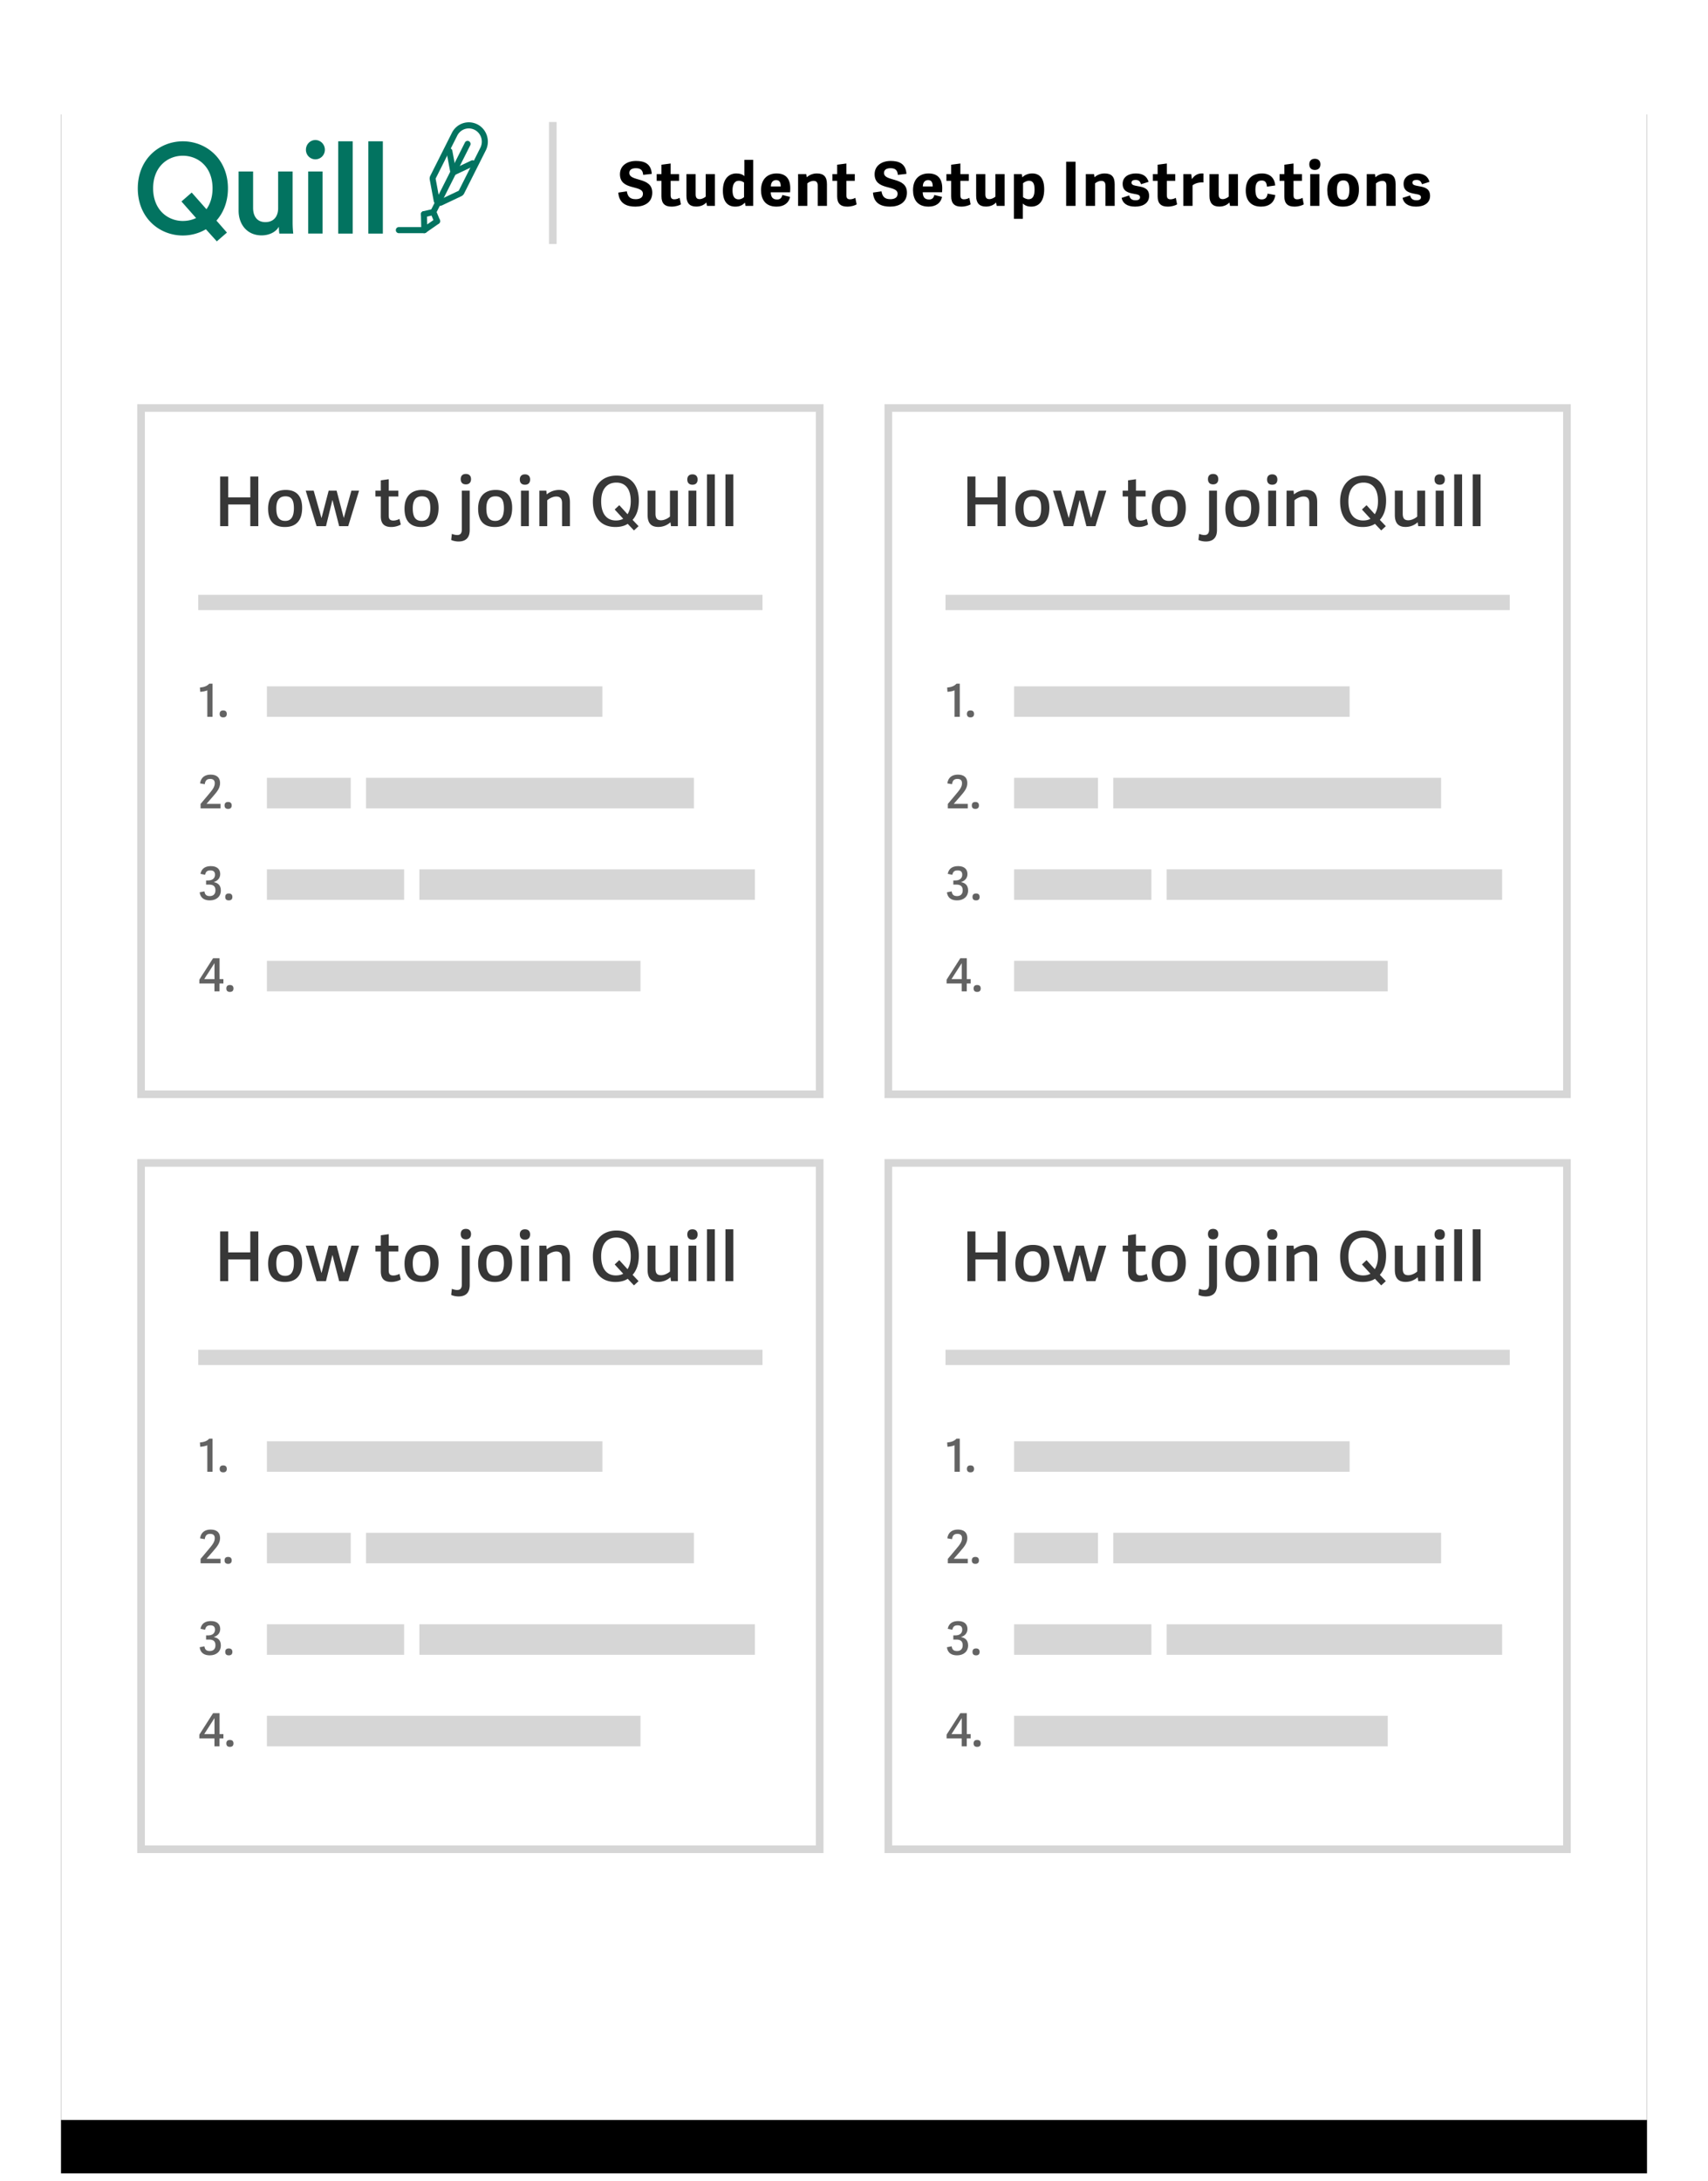 <svg xmlns="http://www.w3.org/2000/svg" xmlns:xlink="http://www.w3.org/1999/xlink" width="224" height="286" viewBox="0 0 224 286">
    <defs>
        <path id="b" d="M8 8h208v270H8z"/>
        <filter id="a" width="112%" height="109.3%" x="-6%" y="-4.3%" filterUnits="objectBoundingBox">
            <feOffset dy="1" in="SourceAlpha" result="shadowOffsetOuter1"/>
            <feGaussianBlur in="shadowOffsetOuter1" result="shadowBlurOuter1" stdDeviation="4"/>
            <feColorMatrix in="shadowBlurOuter1" result="shadowMatrixOuter1" values="0 0 0 0 0 0 0 0 0 0 0 0 0 0 0 0 0 0 0.2 0"/>
            <feMorphology in="SourceAlpha" radius="1" result="shadowSpreadOuter2"/>
            <feOffset dy="3" in="shadowSpreadOuter2" result="shadowOffsetOuter2"/>
            <feGaussianBlur in="shadowOffsetOuter2" result="shadowBlurOuter2" stdDeviation="1.5"/>
            <feColorMatrix in="shadowBlurOuter2" result="shadowMatrixOuter2" values="0 0 0 0 0 0 0 0 0 0 0 0 0 0 0 0 0 0 0.12 0"/>
            <feOffset dy="3" in="SourceAlpha" result="shadowOffsetOuter3"/>
            <feGaussianBlur in="shadowOffsetOuter3" result="shadowBlurOuter3" stdDeviation="2"/>
            <feColorMatrix in="shadowBlurOuter3" result="shadowMatrixOuter3" values="0 0 0 0 0 0 0 0 0 0 0 0 0 0 0 0 0 0 0.14 0"/>
            <feMerge>
                <feMergeNode in="shadowMatrixOuter1"/>
                <feMergeNode in="shadowMatrixOuter2"/>
                <feMergeNode in="shadowMatrixOuter3"/>
            </feMerge>
        </filter>
    </defs>
    <g fill="none" fill-rule="evenodd">
        <path d="M0 0h224v286H0z"/>
        <use fill="#000" filter="url(#a)" xlink:href="#b"/>
        <use fill="#FFF" xlink:href="#b"/>
        <path fill="#636363" fill-rule="nonzero" d="M27.872 94h-.684v-3.474c-.204.114-.732.192-.93.192l-.042-.558c.552-.048.942-.192 1.224-.504h.432V94zm1.872-.378c0 .294-.156.45-.468.45-.312 0-.468-.15-.468-.45 0-.3.156-.456.468-.456.306 0 .468.156.468.456zM27.626 101.578c.774 0 1.236.372 1.236 1.098 0 .642-.33 1.08-.942 1.776l-.828.948v.012h1.83V106h-2.616v-.576l.978-1.164c.582-.69.882-1.05.882-1.56 0-.39-.222-.558-.606-.558-.498 0-.642.282-.708.696l-.612-.108c.108-.816.678-1.152 1.386-1.152zm2.76 4.044c0 .294-.156.45-.468.45-.312 0-.468-.15-.468-.45 0-.3.156-.456.468-.456.306 0 .468.156.468.456zM26.186 117.01l.624-.12c.06.378.204.618.708.618.402 0 .738-.216.738-.762 0-.552-.318-.744-.828-.744h-.402v-.546h.276c.57 0 .894-.294.894-.75 0-.33-.144-.57-.606-.57-.456 0-.606.204-.696.582l-.6-.126c.144-.762.708-1.014 1.368-1.014.792 0 1.218.402 1.218 1.038 0 .618-.444.93-.828 1.044v.018c.57.114.912.444.912 1.098 0 .786-.582 1.296-1.452 1.296-.696 0-1.236-.3-1.326-1.062zm4.29.612c0 .294-.156.45-.468.45-.312 0-.468-.15-.468-.45 0-.3.156-.456.468-.456.306 0 .468.156.468.456zM28.79 130h-.666v-1.032h-1.98v-.498l1.8-2.814h.852v2.742h.504v.57h-.51V130zm-2.004-1.602h1.344v-2.094l-1.344 2.094zm3.834 1.224c0 .294-.156.45-.468.45-.312 0-.468-.15-.468-.45 0-.3.156-.456.468-.456.306 0 .468.156.468.456z"/>
        <path fill="#D6D6D6" d="M35 90h44v4H35z"/>
        <path stroke="#D6D6D6" d="M18.5 53.5h89v90h-89z"/>
        <path fill="#D6D6D6" d="M35 126h49v4H35zM35 114h18v4H35zM55 114h44v4H55zM35 102h11v4H35zM48 102h43v4H48z"/>
        <path fill="#373737" fill-rule="nonzero" d="M33.878 62.484V69h-1.053v-2.844h-2.898V69h-1.053v-6.516h1.053v2.745h2.898v-2.745h1.053zm3.478 6.624c-1.638 0-2.196-1.026-2.196-2.412 0-1.494.774-2.448 2.313-2.448 1.54 0 2.151.963 2.151 2.34 0 1.53-.666 2.52-2.268 2.52zm.054-.801c.711 0 1.134-.468 1.134-1.665 0-1.161-.378-1.557-1.107-1.557-.738 0-1.197.441-1.197 1.575s.36 1.647 1.17 1.647zm5.342.693h-1.233l-1.422-4.653h1.044l1.017 3.582h.009l.936-3.582h1.044l.936 3.564h.009l.99-3.564h1.008L45.668 69H44.48l-.873-3.411h-.018L42.752 69zm9.639-.954l.17.738c-.233.153-.737.324-1.232.324-.918 0-1.386-.414-1.386-1.404v-2.592h-.711v-.765h.71v-1.359l1.036-.144v1.503h1.26v.765h-1.26v2.448c0 .459.117.702.62.702.28 0 .604-.108.793-.216zm2.857 1.062c-1.638 0-2.196-1.026-2.196-2.412 0-1.494.774-2.448 2.313-2.448 1.54 0 2.151.963 2.151 2.34 0 1.53-.666 2.52-2.268 2.52zm.054-.801c.711 0 1.134-.468 1.134-1.665 0-1.161-.378-1.557-1.107-1.557-.738 0-1.197.441-1.197 1.575s.36 1.647 1.17 1.647zm4.833 2.7c-.369 0-.792-.099-.963-.207l.09-.792c.18.072.45.153.702.153.351 0 .603-.171.603-.72v-5.094h1.035v5.157c0 1.062-.567 1.503-1.467 1.503zm1.638-8.172c0 .432-.252.684-.675.684-.432 0-.675-.252-.675-.684 0-.441.243-.684.675-.684.423 0 .675.243.675.684zm3.128 6.273c-1.638 0-2.196-1.026-2.196-2.412 0-1.494.774-2.448 2.313-2.448 1.539 0 2.15.963 2.15 2.34 0 1.53-.665 2.52-2.267 2.52zm.054-.801c.71 0 1.134-.468 1.134-1.665 0-1.161-.378-1.557-1.107-1.557-.738 0-1.197.441-1.197 1.575s.36 1.647 1.17 1.647zm4.405-3.96V69h-1.035v-4.653h1.035zm.162-1.467c0 .441-.243.684-.675.684-.423 0-.675-.243-.675-.684 0-.432.252-.675.675-.675.432 0 .675.243.675.675zm5.225 2.952V69h-1.035v-2.997c0-.585-.216-.891-.765-.891-.468 0-.954.288-1.18.495V69h-1.034v-4.653h.918l.045.486a2.58 2.58 0 0 1 1.61-.585c1.009 0 1.44.531 1.44 1.584zm5.976 3.276c-2.043 0-2.97-1.404-2.97-3.348s1.07-3.393 3.105-3.393c2.034 0 2.925 1.449 2.925 3.258 0 1.08-.261 1.926-.82 2.547l.784.828-.603.558-.82-.864c-.404.27-.962.414-1.601.414zm.045-.855c.342 0 .684-.063.963-.225l-1.116-1.215.603-.567 1.08 1.188c.279-.441.423-.999.423-1.719 0-1.656-.747-2.43-1.89-2.43-1.17 0-1.99.792-1.99 2.457 0 1.692.775 2.511 1.927 2.511zm4.162-.729v-3.177h1.035v2.997c0 .585.18.882.73.882.458 0 .944-.279 1.17-.486v-3.393h1.034V69H88l-.072-.513a2.343 2.343 0 0 1-1.593.612c-.972 0-1.404-.531-1.404-1.575zm6.395-3.177V69H90.29v-4.653h1.035zm.162-1.467c0 .441-.243.684-.675.684-.423 0-.675-.243-.675-.684 0-.432.252-.675.675-.675.432 0 .675.243.675.675zm2.263-.675V69h-1.035v-6.795h1.035zm2.426 0V69H95.14v-6.795h1.035z"/>
        <path fill="#D8D8D8" stroke="#D6D6D6" d="M26.5 78.5h73v1h-73z"/>
        <g>
            <path fill="#636363" fill-rule="nonzero" d="M27.872 193h-.684v-3.474c-.204.114-.732.192-.93.192l-.042-.558c.552-.048.942-.192 1.224-.504h.432V193zm1.872-.378c0 .294-.156.45-.468.45-.312 0-.468-.15-.468-.45 0-.3.156-.456.468-.456.306 0 .468.156.468.456zM27.626 200.578c.774 0 1.236.372 1.236 1.098 0 .642-.33 1.08-.942 1.776l-.828.948v.012h1.83V205h-2.616v-.576l.978-1.164c.582-.69.882-1.05.882-1.56 0-.39-.222-.558-.606-.558-.498 0-.642.282-.708.696l-.612-.108c.108-.816.678-1.152 1.386-1.152zm2.76 4.044c0 .294-.156.45-.468.45-.312 0-.468-.15-.468-.45 0-.3.156-.456.468-.456.306 0 .468.156.468.456zM26.186 216.01l.624-.12c.06.378.204.618.708.618.402 0 .738-.216.738-.762 0-.552-.318-.744-.828-.744h-.402v-.546h.276c.57 0 .894-.294.894-.75 0-.33-.144-.57-.606-.57-.456 0-.606.204-.696.582l-.6-.126c.144-.762.708-1.014 1.368-1.014.792 0 1.218.402 1.218 1.038 0 .618-.444.93-.828 1.044v.018c.57.114.912.444.912 1.098 0 .786-.582 1.296-1.452 1.296-.696 0-1.236-.3-1.326-1.062zm4.29.612c0 .294-.156.45-.468.45-.312 0-.468-.15-.468-.45 0-.3.156-.456.468-.456.306 0 .468.156.468.456zM28.79 229h-.666v-1.032h-1.98v-.498l1.8-2.814h.852v2.742h.504v.57h-.51V229zm-2.004-1.602h1.344v-2.094l-1.344 2.094zm3.834 1.224c0 .294-.156.45-.468.45-.312 0-.468-.15-.468-.45 0-.3.156-.456.468-.456.306 0 .468.156.468.456z"/>
            <path fill="#D6D6D6" d="M35 189h44v4H35z"/>
            <path stroke="#D6D6D6" d="M18.5 152.5h89v90h-89z"/>
            <path fill="#D6D6D6" d="M35 225h49v4H35zM35 213h18v4H35zM55 213h44v4H55zM35 201h11v4H35zM48 201h43v4H48z"/>
            <path fill="#373737" fill-rule="nonzero" d="M33.878 161.484V168h-1.053v-2.844h-2.898V168h-1.053v-6.516h1.053v2.745h2.898v-2.745h1.053zm3.478 6.624c-1.638 0-2.196-1.026-2.196-2.412 0-1.494.774-2.448 2.313-2.448 1.54 0 2.151.963 2.151 2.34 0 1.53-.666 2.52-2.268 2.52zm.054-.801c.711 0 1.134-.468 1.134-1.665 0-1.161-.378-1.557-1.107-1.557-.738 0-1.197.441-1.197 1.575s.36 1.647 1.17 1.647zm5.342.693h-1.233l-1.422-4.653h1.044l1.017 3.582h.009l.936-3.582h1.044l.936 3.564h.009l.99-3.564h1.008L45.668 168H44.48l-.873-3.411h-.018L42.752 168zm9.639-.954l.17.738c-.233.153-.737.324-1.232.324-.918 0-1.386-.414-1.386-1.404v-2.592h-.711v-.765h.71v-1.359l1.036-.144v1.503h1.26v.765h-1.26v2.448c0 .459.117.702.62.702.28 0 .604-.108.793-.216zm2.857 1.062c-1.638 0-2.196-1.026-2.196-2.412 0-1.494.774-2.448 2.313-2.448 1.54 0 2.151.963 2.151 2.34 0 1.53-.666 2.52-2.268 2.52zm.054-.801c.711 0 1.134-.468 1.134-1.665 0-1.161-.378-1.557-1.107-1.557-.738 0-1.197.441-1.197 1.575s.36 1.647 1.17 1.647zm4.833 2.7c-.369 0-.792-.099-.963-.207l.09-.792c.18.072.45.153.702.153.351 0 .603-.171.603-.72v-5.094h1.035v5.157c0 1.062-.567 1.503-1.467 1.503zm1.638-8.172c0 .432-.252.684-.675.684-.432 0-.675-.252-.675-.684 0-.441.243-.684.675-.684.423 0 .675.243.675.684zm3.128 6.273c-1.638 0-2.196-1.026-2.196-2.412 0-1.494.774-2.448 2.313-2.448 1.539 0 2.15.963 2.15 2.34 0 1.53-.665 2.52-2.267 2.52zm.054-.801c.71 0 1.134-.468 1.134-1.665 0-1.161-.378-1.557-1.107-1.557-.738 0-1.197.441-1.197 1.575s.36 1.647 1.17 1.647zm4.405-3.96V168h-1.035v-4.653h1.035zm.162-1.467c0 .441-.243.684-.675.684-.423 0-.675-.243-.675-.684 0-.432.252-.675.675-.675.432 0 .675.243.675.675zm5.225 2.952V168h-1.035v-2.997c0-.585-.216-.891-.765-.891-.468 0-.954.288-1.18.495V168h-1.034v-4.653h.918l.045.486a2.58 2.58 0 0 1 1.61-.585c1.009 0 1.44.531 1.44 1.584zm5.976 3.276c-2.043 0-2.97-1.404-2.97-3.348s1.07-3.393 3.105-3.393c2.034 0 2.925 1.449 2.925 3.258 0 1.08-.261 1.926-.82 2.547l.784.828-.603.558-.82-.864c-.404.27-.962.414-1.601.414zm.045-.855c.342 0 .684-.063.963-.225l-1.116-1.215.603-.567 1.08 1.188c.279-.441.423-.999.423-1.719 0-1.656-.747-2.43-1.89-2.43-1.17 0-1.99.792-1.99 2.457 0 1.692.775 2.511 1.927 2.511zm4.162-.729v-3.177h1.035v2.997c0 .585.18.882.73.882.458 0 .944-.279 1.17-.486v-3.393h1.034V168H88l-.072-.513a2.343 2.343 0 0 1-1.593.612c-.972 0-1.404-.531-1.404-1.575zm6.395-3.177V168H90.29v-4.653h1.035zm.162-1.467c0 .441-.243.684-.675.684-.423 0-.675-.243-.675-.684 0-.432.252-.675.675-.675.432 0 .675.243.675.675zm2.263-.675V168h-1.035v-6.795h1.035zm2.426 0V168H95.14v-6.795h1.035z"/>
            <path fill="#D8D8D8" stroke="#D6D6D6" d="M26.5 177.5h73v1h-73z"/>
        </g>
        <g>
            <path fill="#636363" fill-rule="nonzero" d="M125.872 94h-.684v-3.474c-.204.114-.732.192-.93.192l-.042-.558c.552-.048.942-.192 1.224-.504h.432V94zm1.872-.378c0 .294-.156.45-.468.45-.312 0-.468-.15-.468-.45 0-.3.156-.456.468-.456.306 0 .468.156.468.456zM125.626 101.578c.774 0 1.236.372 1.236 1.098 0 .642-.33 1.08-.942 1.776l-.828.948v.012h1.83V106h-2.616v-.576l.978-1.164c.582-.69.882-1.05.882-1.56 0-.39-.222-.558-.606-.558-.498 0-.642.282-.708.696l-.612-.108c.108-.816.678-1.152 1.386-1.152zm2.76 4.044c0 .294-.156.45-.468.45-.312 0-.468-.15-.468-.45 0-.3.156-.456.468-.456.306 0 .468.156.468.456zM124.186 117.01l.624-.12c.06.378.204.618.708.618.402 0 .738-.216.738-.762 0-.552-.318-.744-.828-.744h-.402v-.546h.276c.57 0 .894-.294.894-.75 0-.33-.144-.57-.606-.57-.456 0-.606.204-.696.582l-.6-.126c.144-.762.708-1.014 1.368-1.014.792 0 1.218.402 1.218 1.038 0 .618-.444.93-.828 1.044v.018c.57.114.912.444.912 1.098 0 .786-.582 1.296-1.452 1.296-.696 0-1.236-.3-1.326-1.062zm4.29.612c0 .294-.156.45-.468.45-.312 0-.468-.15-.468-.45 0-.3.156-.456.468-.456.306 0 .468.156.468.456zM126.79 130h-.666v-1.032h-1.98v-.498l1.8-2.814h.852v2.742h.504v.57h-.51V130zm-2.004-1.602h1.344v-2.094l-1.344 2.094zm3.834 1.224c0 .294-.156.45-.468.45-.312 0-.468-.15-.468-.45 0-.3.156-.456.468-.456.306 0 .468.156.468.456z"/>
            <path fill="#D6D6D6" d="M133 90h44v4h-44z"/>
            <path stroke="#D6D6D6" d="M116.5 53.5h89v90h-89z"/>
            <path fill="#D6D6D6" d="M133 126h49v4h-49zM133 114h18v4h-18zM153 114h44v4h-44zM133 102h11v4h-11zM146 102h43v4h-43z"/>
            <path fill="#373737" fill-rule="nonzero" d="M131.878 62.484V69h-1.053v-2.844h-2.898V69h-1.053v-6.516h1.053v2.745h2.898v-2.745h1.053zm3.478 6.624c-1.638 0-2.196-1.026-2.196-2.412 0-1.494.774-2.448 2.313-2.448 1.54 0 2.151.963 2.151 2.34 0 1.53-.666 2.52-2.268 2.52zm.054-.801c.711 0 1.134-.468 1.134-1.665 0-1.161-.378-1.557-1.107-1.557-.738 0-1.197.441-1.197 1.575s.36 1.647 1.17 1.647zm5.342.693h-1.233l-1.422-4.653h1.044l1.017 3.582h.009l.936-3.582h1.044l.936 3.564h.009l.99-3.564h1.008L143.668 69h-1.188l-.873-3.411h-.018L140.752 69zm9.639-.954l.17.738c-.233.153-.737.324-1.232.324-.918 0-1.386-.414-1.386-1.404v-2.592h-.711v-.765h.71v-1.359l1.036-.144v1.503h1.26v.765h-1.26v2.448c0 .459.117.702.62.702.28 0 .604-.108.793-.216zm2.857 1.062c-1.638 0-2.196-1.026-2.196-2.412 0-1.494.774-2.448 2.313-2.448 1.54 0 2.151.963 2.151 2.34 0 1.53-.666 2.52-2.268 2.52zm.054-.801c.711 0 1.134-.468 1.134-1.665 0-1.161-.378-1.557-1.107-1.557-.738 0-1.197.441-1.197 1.575s.36 1.647 1.17 1.647zm4.833 2.7c-.369 0-.792-.099-.963-.207l.09-.792c.18.072.45.153.702.153.351 0 .603-.171.603-.72v-5.094h1.035v5.157c0 1.062-.567 1.503-1.467 1.503zm1.638-8.172c0 .432-.252.684-.675.684-.432 0-.675-.252-.675-.684 0-.441.243-.684.675-.684.423 0 .675.243.675.684zm3.128 6.273c-1.638 0-2.196-1.026-2.196-2.412 0-1.494.774-2.448 2.313-2.448 1.539 0 2.15.963 2.15 2.34 0 1.53-.665 2.52-2.267 2.52zm.054-.801c.71 0 1.134-.468 1.134-1.665 0-1.161-.378-1.557-1.107-1.557-.738 0-1.197.441-1.197 1.575s.36 1.647 1.17 1.647zm4.405-3.96V69h-1.035v-4.653h1.035zm.162-1.467c0 .441-.243.684-.675.684-.423 0-.675-.243-.675-.684 0-.432.252-.675.675-.675.432 0 .675.243.675.675zm5.225 2.952V69h-1.035v-2.997c0-.585-.216-.891-.765-.891-.468 0-.954.288-1.18.495V69h-1.034v-4.653h.918l.045.486a2.58 2.58 0 0 1 1.61-.585c1.009 0 1.44.531 1.44 1.584zm5.976 3.276c-2.043 0-2.97-1.404-2.97-3.348s1.07-3.393 3.105-3.393c2.034 0 2.925 1.449 2.925 3.258 0 1.08-.261 1.926-.82 2.547l.784.828-.603.558-.82-.864c-.404.27-.962.414-1.601.414zm.045-.855c.342 0 .684-.063.963-.225l-1.116-1.215.603-.567 1.08 1.188c.279-.441.423-.999.423-1.719 0-1.656-.747-2.43-1.89-2.43-1.17 0-1.99.792-1.99 2.457 0 1.692.775 2.511 1.927 2.511zm4.162-.729v-3.177h1.035v2.997c0 .585.18.882.73.882.458 0 .944-.279 1.17-.486v-3.393h1.034V69h-.9l-.072-.513a2.343 2.343 0 0 1-1.593.612c-.972 0-1.404-.531-1.404-1.575zm6.395-3.177V69h-1.035v-4.653h1.035zm.162-1.467c0 .441-.243.684-.675.684-.423 0-.675-.243-.675-.684 0-.432.252-.675.675-.675.432 0 .675.243.675.675zm2.263-.675V69h-1.035v-6.795h1.035zm2.426 0V69h-1.035v-6.795h1.035z"/>
            <path fill="#D8D8D8" stroke="#D6D6D6" d="M124.5 78.5h73v1h-73z"/>
        </g>
        <g>
            <path fill="#636363" fill-rule="nonzero" d="M125.872 193h-.684v-3.474c-.204.114-.732.192-.93.192l-.042-.558c.552-.048.942-.192 1.224-.504h.432V193zm1.872-.378c0 .294-.156.45-.468.45-.312 0-.468-.15-.468-.45 0-.3.156-.456.468-.456.306 0 .468.156.468.456zM125.626 200.578c.774 0 1.236.372 1.236 1.098 0 .642-.33 1.08-.942 1.776l-.828.948v.012h1.83V205h-2.616v-.576l.978-1.164c.582-.69.882-1.05.882-1.56 0-.39-.222-.558-.606-.558-.498 0-.642.282-.708.696l-.612-.108c.108-.816.678-1.152 1.386-1.152zm2.76 4.044c0 .294-.156.45-.468.45-.312 0-.468-.15-.468-.45 0-.3.156-.456.468-.456.306 0 .468.156.468.456zM124.186 216.01l.624-.12c.06.378.204.618.708.618.402 0 .738-.216.738-.762 0-.552-.318-.744-.828-.744h-.402v-.546h.276c.57 0 .894-.294.894-.75 0-.33-.144-.57-.606-.57-.456 0-.606.204-.696.582l-.6-.126c.144-.762.708-1.014 1.368-1.014.792 0 1.218.402 1.218 1.038 0 .618-.444.93-.828 1.044v.018c.57.114.912.444.912 1.098 0 .786-.582 1.296-1.452 1.296-.696 0-1.236-.3-1.326-1.062zm4.29.612c0 .294-.156.45-.468.45-.312 0-.468-.15-.468-.45 0-.3.156-.456.468-.456.306 0 .468.156.468.456zM126.79 229h-.666v-1.032h-1.98v-.498l1.8-2.814h.852v2.742h.504v.57h-.51V229zm-2.004-1.602h1.344v-2.094l-1.344 2.094zm3.834 1.224c0 .294-.156.45-.468.45-.312 0-.468-.15-.468-.45 0-.3.156-.456.468-.456.306 0 .468.156.468.456z"/>
            <path fill="#D6D6D6" d="M133 189h44v4h-44z"/>
            <path stroke="#D6D6D6" d="M116.5 152.5h89v90h-89z"/>
            <path fill="#D6D6D6" d="M133 225h49v4h-49zM133 213h18v4h-18zM153 213h44v4h-44zM133 201h11v4h-11zM146 201h43v4h-43z"/>
            <path fill="#373737" fill-rule="nonzero" d="M131.878 161.484V168h-1.053v-2.844h-2.898V168h-1.053v-6.516h1.053v2.745h2.898v-2.745h1.053zm3.478 6.624c-1.638 0-2.196-1.026-2.196-2.412 0-1.494.774-2.448 2.313-2.448 1.54 0 2.151.963 2.151 2.34 0 1.53-.666 2.52-2.268 2.52zm.054-.801c.711 0 1.134-.468 1.134-1.665 0-1.161-.378-1.557-1.107-1.557-.738 0-1.197.441-1.197 1.575s.36 1.647 1.17 1.647zm5.342.693h-1.233l-1.422-4.653h1.044l1.017 3.582h.009l.936-3.582h1.044l.936 3.564h.009l.99-3.564h1.008L143.668 168h-1.188l-.873-3.411h-.018l-.837 3.411zm9.639-.954l.17.738c-.233.153-.737.324-1.232.324-.918 0-1.386-.414-1.386-1.404v-2.592h-.711v-.765h.71v-1.359l1.036-.144v1.503h1.26v.765h-1.26v2.448c0 .459.117.702.62.702.28 0 .604-.108.793-.216zm2.857 1.062c-1.638 0-2.196-1.026-2.196-2.412 0-1.494.774-2.448 2.313-2.448 1.54 0 2.151.963 2.151 2.34 0 1.53-.666 2.52-2.268 2.52zm.054-.801c.711 0 1.134-.468 1.134-1.665 0-1.161-.378-1.557-1.107-1.557-.738 0-1.197.441-1.197 1.575s.36 1.647 1.17 1.647zm4.833 2.7c-.369 0-.792-.099-.963-.207l.09-.792c.18.072.45.153.702.153.351 0 .603-.171.603-.72v-5.094h1.035v5.157c0 1.062-.567 1.503-1.467 1.503zm1.638-8.172c0 .432-.252.684-.675.684-.432 0-.675-.252-.675-.684 0-.441.243-.684.675-.684.423 0 .675.243.675.684zm3.128 6.273c-1.638 0-2.196-1.026-2.196-2.412 0-1.494.774-2.448 2.313-2.448 1.539 0 2.15.963 2.15 2.34 0 1.53-.665 2.52-2.267 2.52zm.054-.801c.71 0 1.134-.468 1.134-1.665 0-1.161-.378-1.557-1.107-1.557-.738 0-1.197.441-1.197 1.575s.36 1.647 1.17 1.647zm4.405-3.96V168h-1.035v-4.653h1.035zm.162-1.467c0 .441-.243.684-.675.684-.423 0-.675-.243-.675-.684 0-.432.252-.675.675-.675.432 0 .675.243.675.675zm5.225 2.952V168h-1.035v-2.997c0-.585-.216-.891-.765-.891-.468 0-.954.288-1.18.495V168h-1.034v-4.653h.918l.045.486a2.58 2.58 0 0 1 1.61-.585c1.009 0 1.44.531 1.44 1.584zm5.976 3.276c-2.043 0-2.97-1.404-2.97-3.348s1.07-3.393 3.105-3.393c2.034 0 2.925 1.449 2.925 3.258 0 1.08-.261 1.926-.82 2.547l.784.828-.603.558-.82-.864c-.404.27-.962.414-1.601.414zm.045-.855c.342 0 .684-.063.963-.225l-1.116-1.215.603-.567 1.08 1.188c.279-.441.423-.999.423-1.719 0-1.656-.747-2.43-1.89-2.43-1.17 0-1.99.792-1.99 2.457 0 1.692.775 2.511 1.927 2.511zm4.162-.729v-3.177h1.035v2.997c0 .585.18.882.73.882.458 0 .944-.279 1.17-.486v-3.393h1.034V168h-.9l-.072-.513a2.343 2.343 0 0 1-1.593.612c-.972 0-1.404-.531-1.404-1.575zm6.395-3.177V168h-1.035v-4.653h1.035zm.162-1.467c0 .441-.243.684-.675.684-.423 0-.675-.243-.675-.684 0-.432.252-.675.675-.675.432 0 .675.243.675.675zm2.263-.675V168h-1.035v-6.795h1.035zm2.426 0V168h-1.035v-6.795h1.035z"/>
            <path fill="#D8D8D8" stroke="#D6D6D6" d="M124.5 177.5h73v1h-73z"/>
        </g>
        <g fill="#027360">
            <path d="M23.978 18.53c3.048 0 5.916 2.292 5.916 6.168 0 1.754-.59 3.196-1.509 4.229l1.375 1.57-1.327 1.153-1.43-1.586a5.965 5.965 0 0 1-3.033.817c-3.048 0-5.9-2.29-5.9-6.183.009-3.876 2.86-6.167 5.908-6.167zm0 10.445c.59 0 1.194-.12 1.736-.384l-1.916-2.171 1.343-1.17 1.933 2.187c.494-.689.8-1.586.8-2.739 0-2.86-1.932-4.277-3.904-4.277-1.948 0-3.888 1.418-3.888 4.277.008 2.86 1.948 4.277 3.896 4.277zM34.309 30.865c-1.901 0-3.017-1.434-3.017-3.244v-5.134h1.901v4.782c0 1.001.456 1.858 1.61 1.858 1.1 0 1.674-.753 1.674-1.818v-4.822h1.901v6.656c0 .665.047 1.186.079 1.49h-1.823a6.457 6.457 0 0 1-.063-.905c-.4.737-1.327 1.137-2.262 1.137zM41.356 18.363c.69 0 1.249.568 1.249 1.273s-.558 1.258-1.25 1.258a1.243 1.243 0 0 1-1.233-1.258c0-.705.558-1.273 1.234-1.273zm-.935 12.27v-8.146h1.885v8.138h-1.885v.008zM44.356 30.633V18.53h1.902v12.102zM48.308 30.633V18.53h1.901v12.102zM57.327 29.407a.38.38 0 0 1-.362-.248l-.37-.889-.918.216a.395.395 0 0 1-.472-.304.403.403 0 0 1 .299-.48l1.241-.289a.39.39 0 0 1 .448.232l.495 1.194c.086.2-.008.44-.212.52a.255.255 0 0 1-.15.048z"/>
            <path d="M55.645 30.577a.36.36 0 0 1-.18-.048.394.394 0 0 1-.212-.345l-.048-2.082a.388.388 0 0 1 .385-.409h.008c.212 0 .385.177.393.393l.031 1.345 1.092-.76a.378.378 0 0 1 .542.104.395.395 0 0 1-.102.552l-1.689 1.178a.38.38 0 0 1-.22.072zM61.482 16.841c.26 0 .527.064.778.192.84.44 1.17 1.482.738 2.339l-2.835 5.638-2.514 1.194-.519-2.78 2.836-5.638c.299-.6.896-.945 1.516-.945zm0-.801c-.935 0-1.79.529-2.215 1.378l-2.836 5.638a.824.824 0 0 0-.07.513l.518 2.779a.796.796 0 0 0 .777.649c.11 0 .228-.024.33-.072L60.5 25.73c.157-.072.291-.2.37-.36l2.836-5.639c.628-1.241.14-2.779-1.077-3.412a2.528 2.528 0 0 0-1.147-.28z"/>
            <path d="M59.455 23.008a.36.36 0 0 1-.18-.048.393.393 0 0 1-.204-.28l-.519-2.78a.4.4 0 0 1 .314-.464.393.393 0 0 1 .456.32l.424 2.275 2.058-.977a.382.382 0 0 1 .519.192c.094.2.008.44-.189.529l-2.514 1.193a.416.416 0 0 1-.165.04z"/>
            <path d="M56.832 28.206a.406.406 0 0 1-.354-.585l4.494-8.93a.39.39 0 0 1 .526-.176.406.406 0 0 1 .173.537l-4.494 8.93a.368.368 0 0 1-.345.224zM55.645 30.577h-3.338a.393.393 0 0 1-.393-.4c0-.225.173-.401.393-.401h3.338c.22 0 .393.176.393.4 0 .225-.173.4-.393.4z"/>
        </g>
        <path fill="#000" fill-rule="nonzero" d="M83.4 22.056c-.592 0-.864.248-.864.616 0 1.208 3.008.464 3.008 2.592 0 1.312-1.064 1.832-2.216 1.832-1.04 0-2.136-.336-2.24-1.84l1.12-.168c.096.56.304 1.032 1.152 1.032.512 0 .96-.176.96-.712 0-1.208-3.016-.368-3.016-2.56 0-1.128.944-1.744 2.112-1.744 1.032 0 1.976.32 2.064 1.696l-1.128.128c-.048-.544-.272-.872-.952-.872zm5.732 3.888l.168.856c-.208.136-.696.296-1.224.296-.872 0-1.328-.4-1.328-1.352v-2.032h-.624v-.88h.624V21.6l1.208-.16v1.392h1.104v.88h-1.104v1.864c0 .368.104.56.488.56.24 0 .528-.096.688-.192zm.892-.24v-2.872h1.208v2.632c0 .448.144.648.528.648.312 0 .632-.184.792-.328v-2.952h1.208V27h-1.04l-.088-.448c-.296.336-.76.536-1.328.536-.856 0-1.28-.464-1.28-1.384zm8.756-4.744V27h-1.008l-.072-.408-.024-.008c-.288.32-.68.512-1.232.512-.976 0-1.64-.6-1.64-2.096 0-1.672.896-2.256 1.76-2.256.464 0 .792.104 1.056.352V20.96h1.16zm-1.2 4.888v-1.912c-.16-.12-.4-.232-.672-.232-.608 0-.84.536-.84 1.256 0 .744.232 1.184.8 1.184.256 0 .52-.12.712-.296zm4.268 1.248c-1.544 0-2.04-1.04-2.04-2.168 0-1.504.92-2.184 2.04-2.184 1.264 0 1.792.768 1.792 1.928 0 .136-.008.4-.024.544h-2.536c.024.688.312.944.84.944.432 0 .6-.24.68-.592l1.016.248c-.152.776-.776 1.28-1.768 1.28zm-.752-2.648h1.296c0-.6-.216-.832-.608-.832-.344 0-.68.224-.688.832zm7.356-.296V27h-1.208v-2.64c0-.448-.176-.64-.552-.64-.328 0-.656.184-.816.328V27h-1.208v-4.168h1.072l.064.416c.304-.28.76-.504 1.328-.504.92 0 1.32.456 1.32 1.408zm3.724 1.792l.168.856c-.208.136-.696.296-1.224.296-.872 0-1.328-.4-1.328-1.352v-2.032h-.624v-.88h.624V21.6l1.208-.16v1.392h1.104v.88H111v1.864c0 .368.104.56.488.56.24 0 .528-.096.688-.192zm4.624-3.888c-.592 0-.864.248-.864.616 0 1.208 3.008.464 3.008 2.592 0 1.312-1.064 1.832-2.216 1.832-1.04 0-2.136-.336-2.24-1.84l1.12-.168c.096.56.304 1.032 1.152 1.032.512 0 .96-.176.96-.712 0-1.208-3.016-.368-3.016-2.56 0-1.128.944-1.744 2.112-1.744 1.032 0 1.976.32 2.064 1.696l-1.128.128c-.048-.544-.272-.872-.952-.872zm4.98 5.04c-1.544 0-2.04-1.04-2.04-2.168 0-1.504.92-2.184 2.04-2.184 1.264 0 1.792.768 1.792 1.928 0 .136-.008.4-.024.544h-2.536c.024.688.312.944.84.944.432 0 .6-.24.68-.592l1.016.248c-.152.776-.776 1.28-1.768 1.28zm-.752-2.648h1.296c0-.6-.216-.832-.608-.832-.344 0-.68.224-.688.832zm6.1 1.496l.168.856c-.208.136-.696.296-1.224.296-.872 0-1.328-.4-1.328-1.352v-2.032h-.624v-.88h.624V21.6l1.208-.16v1.392h1.104v.88h-1.104v1.864c0 .368.104.56.488.56.24 0 .528-.096.688-.192zm.892-.24v-2.872h1.208v2.632c0 .448.144.648.528.648.312 0 .632-.184.792-.328v-2.952h1.208V27h-1.04l-.088-.448c-.296.336-.76.536-1.328.536-.856 0-1.28-.464-1.28-1.384zm4.956 2.992v-5.864H134l.072.424c.36-.36.84-.512 1.304-.512.888 0 1.568.544 1.568 2.08 0 1.656-.776 2.272-1.696 2.272-.512 0-.84-.16-1.104-.4v2h-1.168zm1.192-4.672v1.824c.12.112.432.28.728.28.56 0 .784-.464.784-1.272 0-.84-.248-1.152-.736-1.152-.28 0-.592.168-.776.32zm6.888-2.816V27h-1.232v-5.792h1.232zm5.132 2.944V27h-1.208v-2.64c0-.448-.176-.64-.552-.64-.328 0-.656.184-.816.328V27h-1.208v-4.168h1.072l.064.416c.304-.28.76-.504 1.328-.504.92 0 1.32.456 1.32 1.408zm2.78-1.408c.944 0 1.464.408 1.664 1.104l-.992.312c-.104-.352-.28-.568-.72-.568-.344 0-.528.128-.528.368 0 .304.352.368.848.456.728.128 1.464.288 1.464 1.272 0 .952-.808 1.408-1.832 1.408-1.072 0-1.632-.456-1.776-1.144l.984-.32c.096.32.264.632.832.632.408 0 .6-.136.6-.392 0-.312-.288-.36-.776-.448-.728-.136-1.504-.304-1.504-1.32 0-.92.808-1.36 1.736-1.36zm5.236 3.2l.168.856c-.208.136-.696.296-1.224.296-.872 0-1.328-.4-1.328-1.352v-2.032h-.624v-.88h.624V21.6l1.208-.16v1.392h1.104v.88h-1.104v1.864c0 .368.104.56.488.56.24 0 .528-.096.688-.192zm3.628-3.192v1.176c-.544-.048-1.08.096-1.432.376V27h-1.208v-4.168h1.032l.088.656c.28-.408.672-.744 1.312-.744.064 0 .136.008.208.008zm.788 2.952v-2.872h1.208v2.632c0 .448.144.648.528.648.312 0 .632-.184.792-.328v-2.952h1.208V27h-1.04l-.088-.448c-.296.336-.76.536-1.328.536-.856 0-1.28-.464-1.28-1.384zm6.764 1.392c-1.392 0-2.008-.88-2.008-2.112 0-1.432.776-2.24 2.128-2.24 1 0 1.656.56 1.736 1.576l-1.08.16c-.048-.52-.208-.808-.68-.808-.456 0-.84.216-.84 1.184s.312 1.296.824 1.296c.464 0 .704-.232.776-.76l1.016.192c-.144 1.048-.896 1.512-1.872 1.512zm5.436-1.152l.168.856c-.208.136-.696.296-1.224.296-.872 0-1.328-.4-1.328-1.352v-2.032h-.624v-.88h.624V21.6l1.208-.16v1.392h1.104v.88h-1.104v1.864c0 .368.104.56.488.56.24 0 .528-.096.688-.192zm2.22-3.112V27h-1.208v-4.168h1.208zm.128-1.28c0 .464-.272.736-.728.736-.464 0-.728-.272-.728-.736 0-.464.264-.728.728-.728.456 0 .728.264.728.728zm2.932 5.544c-1.512 0-2.032-.912-2.032-2.16 0-1.336.696-2.192 2.144-2.192 1.448 0 2.008.872 2.008 2.104 0 1.36-.624 2.248-2.12 2.248zm.056-.896c.528 0 .808-.336.808-1.312 0-.912-.248-1.232-.784-1.232-.544 0-.848.344-.848 1.248 0 .928.232 1.296.824 1.296zm6.876-2.048V27h-1.208v-2.64c0-.448-.176-.64-.552-.64-.328 0-.656.184-.816.328V27h-1.208v-4.168h1.072l.064.416c.304-.28.76-.504 1.328-.504.92 0 1.32.456 1.32 1.408zm2.78-1.408c.944 0 1.464.408 1.664 1.104l-.992.312c-.104-.352-.28-.568-.72-.568-.344 0-.528.128-.528.368 0 .304.352.368.848.456.728.128 1.464.288 1.464 1.272 0 .952-.808 1.408-1.832 1.408-1.072 0-1.632-.456-1.776-1.144l.984-.32c.096.32.264.632.832.632.408 0 .6-.136.6-.392 0-.312-.288-.36-.776-.448-.728-.136-1.504-.304-1.504-1.32 0-.92.808-1.36 1.736-1.36z"/>
        <path fill="#D6D6D6" d="M72 16h1v16h-1z"/>
    </g>
</svg>
